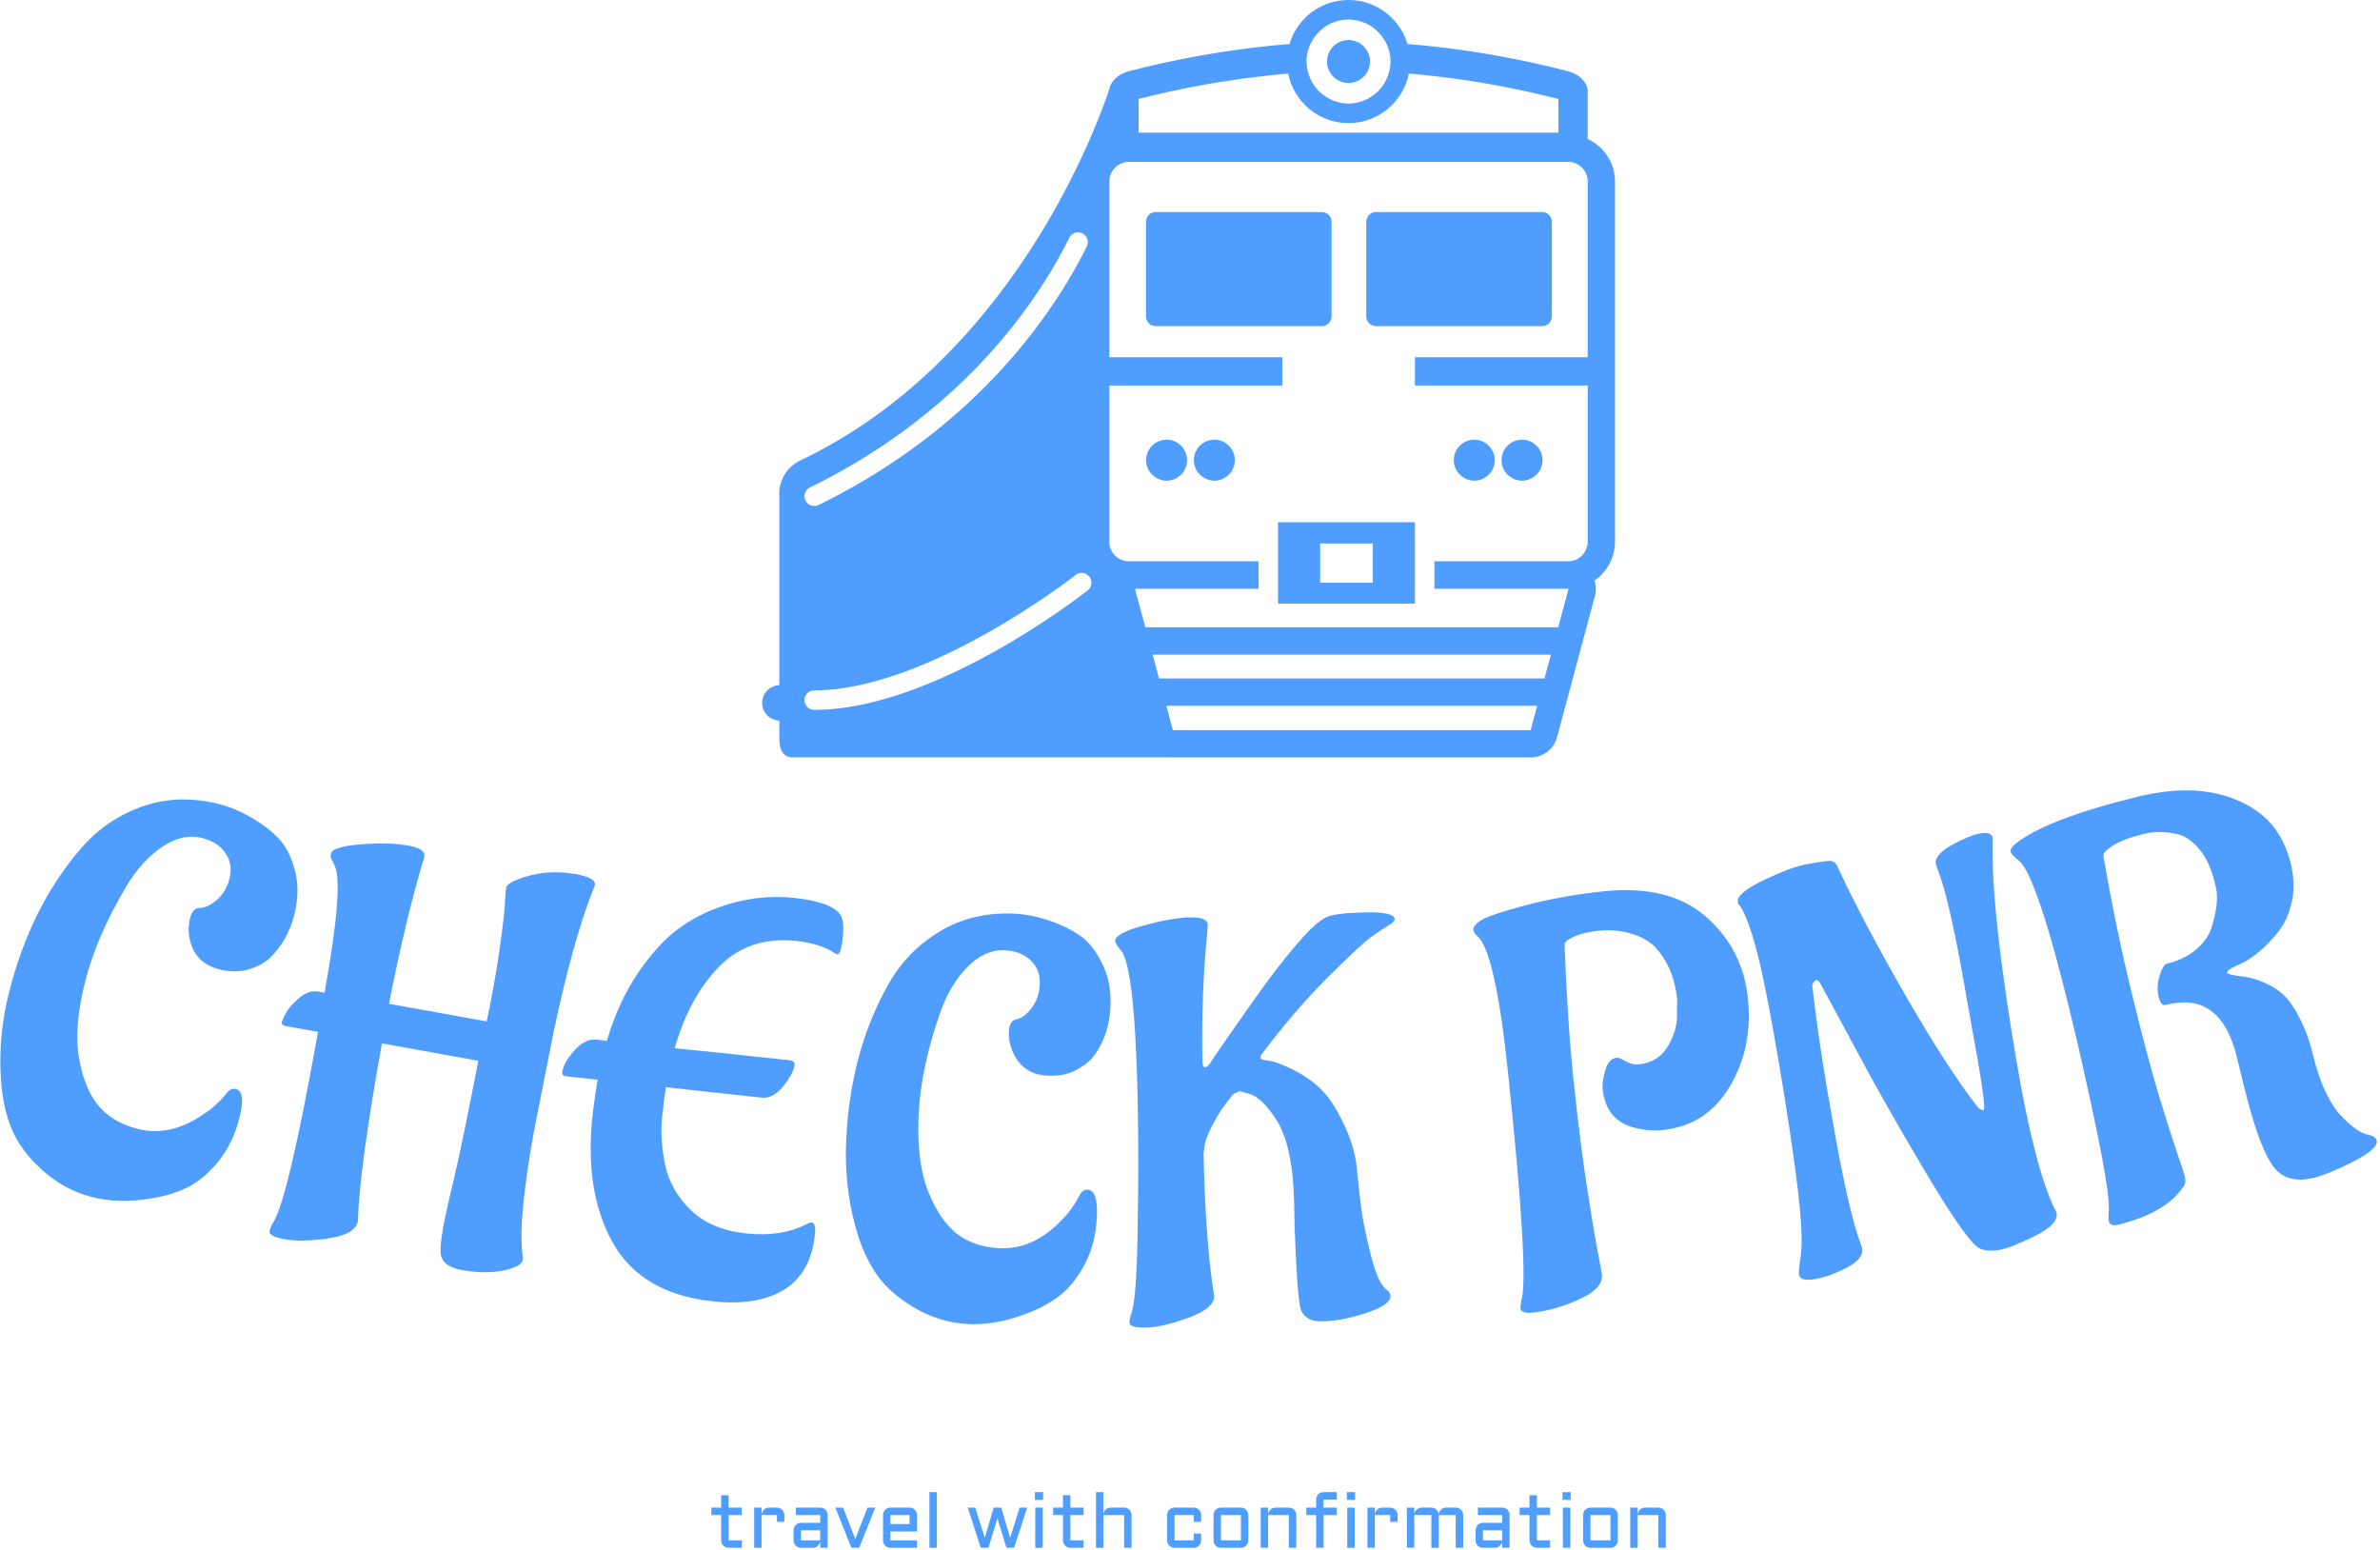 <svg xmlns="http://www.w3.org/2000/svg" version="1.1" xmlns:xlink="http://www.w3.org/1999/xlink" xmlns:svgjs="http://svgjs.dev/svgjs" width="1500" height="977" viewBox="0 0 1500 977"><g transform="matrix(1,0,0,1,-0.907,-0.792)"><svg viewBox="0 0 396 258" data-background-color="#b5ffa8" preserveAspectRatio="xMidYMid meet" height="977" width="1500" xmlns="http://www.w3.org/2000/svg" xmlns:xlink="http://www.w3.org/1999/xlink"><g id="tight-bounds" transform="matrix(1,0,0,1,0.241,0.209)"><svg viewBox="0 0 395.52 257.582" height="257.582" width="395.52"><g><svg viewBox="0 0 395.52 257.582" height="257.582" width="395.52"><g transform="matrix(1,0,0,1,0,131.529)"><svg viewBox="0 0 395.52 126.053" height="126.053" width="395.52"><g id="textblocktransform"><svg viewBox="0 0 395.52 126.053" height="126.053" width="395.52" id="textblock"><g><svg viewBox="0 0 395.52 89.4" height="89.4" width="395.52"><g transform="matrix(1,0,0,1,0,0)"><svg width="395.52" viewBox="1.276 -20.774 213.782 48.321" height="89.4" data-palette-color="#4f9dff"><path d="M22.463 6.09v0c0.614 0.155 0.724 1.011 0.331 2.569-0.395 1.564-1.04 2.893-1.935 3.988-0.9 1.086-1.85 1.867-2.85 2.343-1.005 0.468-2.082 0.784-3.231 0.948v0c-3.871 0.652-7.117-0.201-9.739-2.561v0c-1.326-1.201-2.255-2.467-2.785-3.797-0.531-1.33-0.842-2.836-0.933-4.516v0c-0.157-2.536 0.088-5.09 0.738-7.663 0.649-2.573 1.503-4.918 2.56-7.037 1.053-2.127 2.339-4.078 3.86-5.853 1.522-1.782 3.367-3.056 5.534-3.822 2.168-0.773 4.474-0.851 6.917-0.234v0c1.041 0.263 2.08 0.707 3.119 1.334 1.038 0.627 1.852 1.282 2.443 1.968 0.584 0.684 1.022 1.616 1.315 2.797 0.293 1.181 0.263 2.473-0.091 3.875v0c-0.379 1.5-1.078 2.76-2.1 3.781v0c-0.47 0.473-1.116 0.839-1.938 1.099-0.828 0.258-1.731 0.264-2.706 0.018v0c-1.5-0.379-2.391-1.315-2.674-2.809v0c-0.126-0.589-0.112-1.19 0.043-1.805 0.157-0.621 0.461-0.925 0.912-0.915v0c0.485-0.015 0.999-0.267 1.541-0.755 0.535-0.484 0.901-1.117 1.099-1.899v0c0.157-0.621 0.131-1.201-0.076-1.742v0c-0.417-0.965-1.21-1.595-2.38-1.89-1.176-0.297-2.378-0.03-3.606 0.802-1.234 0.83-2.299 1.998-3.195 3.505v0c-1.797 3.005-3.04 5.875-3.731 8.609v0c-0.69 2.734-0.873 5.026-0.549 6.874v0c0.393 2.286 1.204 3.945 2.436 4.978v0c0.771 0.649 1.726 1.116 2.863 1.403v0c1.92 0.485 3.863 0.057 5.831-1.281v0c0.826-0.52 1.568-1.199 2.227-2.037v0c0.235-0.25 0.485-0.342 0.75-0.275zM36.375-2.276v0l-0.126 0.699 8.778 1.584 0.02-0.108c0.175-0.781 0.371-1.776 0.589-2.983 0.218-1.207 0.393-2.27 0.524-3.188 0.131-0.911 0.233-1.685 0.308-2.322 0.08-0.629 0.139-1.181 0.176-1.655 0.03-0.469 0.052-0.831 0.064-1.086 0.012-0.255 0.036-0.481 0.072-0.678 0.036-0.197 0.261-0.397 0.677-0.599v0c1.772-0.771 3.635-0.98 5.59-0.627v0c1.22 0.22 1.791 0.547 1.714 0.979v0c-0.006 0.033-0.071 0.207-0.197 0.524v0c-1.196 3.022-2.377 7.297-3.543 12.824v0c-1.1 5.533-1.685 8.496-1.757 8.89v0c-0.925 5.124-1.27 8.73-1.037 10.818v0c0.058 0.281 0.07 0.514 0.036 0.697-0.032 0.177-0.204 0.36-0.515 0.547v0c-1.364 0.574-3.02 0.685-4.968 0.333v0c-1.26-0.227-1.894-0.785-1.903-1.674v0c-0.014-0.484 0.066-1.211 0.241-2.182 0.176-0.978 0.505-2.463 0.987-4.456 0.475-1.994 1.199-5.498 2.171-10.511v0l-8.67-1.565c-1.359 7.532-2.08 12.862-2.164 15.99v0c-0.143 0.794-1.022 1.309-2.636 1.547-1.614 0.237-2.917 0.266-3.908 0.087-0.991-0.179-1.459-0.419-1.404-0.721v0c0.036-0.197 0.129-0.434 0.281-0.711v0c0.881-1.277 2.203-6.804 3.967-16.579v0l0.117-0.65-2.923-0.527c-0.262-0.047-0.376-0.169-0.34-0.366v0c0.012-0.066 0.124-0.31 0.335-0.732 0.212-0.422 0.611-0.889 1.198-1.4 0.585-0.504 1.177-0.702 1.774-0.594v0l0.541 0.097c1.176-6.515 1.472-10.336 0.89-11.464v0l-0.144-0.331c-0.167-0.2-0.228-0.424-0.183-0.673 0.045-0.249 0.263-0.423 0.653-0.522v0c0.552-0.205 1.491-0.341 2.817-0.407 1.321-0.073 2.496-0.017 3.526 0.169 1.023 0.185 1.493 0.51 1.409 0.976v0l-0.026 0.148c-1.021 3.366-2.024 7.5-3.011 12.402zM74.55 19.201v0c-0.255 2.333-1.187 3.985-2.796 4.956-1.609 0.977-3.749 1.32-6.42 1.028v0c-4.274-0.468-7.267-2.234-8.977-5.298-1.704-3.057-2.306-6.872-1.806-11.445v0c0.08-0.729 0.23-1.792 0.45-3.19v0l-2.803-0.306c-0.272-0.03-0.397-0.144-0.375-0.343v0c0.062-0.57 0.422-1.225 1.08-1.964 0.657-0.733 1.317-1.063 1.979-0.991v0l0.955 0.105c0.701-2.358 1.642-4.401 2.823-6.13 1.188-1.728 2.377-3.033 3.567-3.915 1.196-0.882 2.477-1.553 3.842-2.014v0c2.184-0.774 4.409-1.037 6.675-0.789 2.273 0.249 3.651 0.772 4.134 1.569v0c0.225 0.394 0.284 1.084 0.176 2.072-0.107 0.981-0.277 1.459-0.509 1.433v0c-0.033-0.004-0.175-0.086-0.426-0.248v0c-0.825-0.493-1.886-0.81-3.185-0.952v0c-2.843-0.311-5.166 0.447-6.969 2.275-1.803 1.828-3.145 4.283-4.025 7.366v0c2.542 0.245 5.983 0.604 10.324 1.08v0c0.331 0.036 0.484 0.17 0.459 0.402v0c-0.058 0.53-0.397 1.177-1.017 1.941-0.626 0.756-1.274 1.098-1.943 1.025v0l-8.609-0.942c-0.077 0.401-0.19 1.277-0.338 2.629-0.147 1.345-0.06 2.79 0.26 4.334 0.321 1.537 1.085 2.895 2.291 4.073 1.206 1.178 2.859 1.882 4.96 2.112 2.107 0.231 3.928-0.043 5.461-0.821v0c0.18-0.114 0.337-0.164 0.469-0.15v0c0.272 0.03 0.369 0.396 0.293 1.098zM99.087 15.146v0c0.633 0.031 0.91 0.848 0.833 2.453-0.078 1.611-0.447 3.042-1.109 4.291-0.667 1.243-1.444 2.196-2.33 2.861-0.893 0.658-1.886 1.18-2.979 1.569v0c-3.665 1.405-7.016 1.21-10.054-0.586v0c-1.538-0.915-2.698-1.972-3.481-3.171-0.783-1.199-1.386-2.613-1.807-4.242v0c-0.656-2.454-0.92-5.007-0.792-7.657 0.128-2.65 0.501-5.118 1.118-7.405 0.611-2.293 1.487-4.46 2.626-6.501 1.14-2.047 2.696-3.661 4.669-4.841 1.973-1.186 4.218-1.719 6.735-1.597v0c1.072 0.052 2.179 0.282 3.321 0.691 1.142 0.409 2.069 0.891 2.783 1.446 0.707 0.555 1.322 1.382 1.843 2.482 0.521 1.1 0.747 2.372 0.676 3.817v0c-0.075 1.545-0.511 2.919-1.31 4.121v0c-0.367 0.556-0.928 1.043-1.682 1.461-0.761 0.417-1.644 0.601-2.65 0.553v0c-1.545-0.075-2.604-0.816-3.176-2.226v0c-0.24-0.552-0.345-1.145-0.315-1.777 0.031-0.639 0.268-0.998 0.713-1.077v0c0.473-0.111 0.927-0.459 1.362-1.046 0.428-0.58 0.662-1.273 0.701-2.078v0c0.031-0.639-0.109-1.203-0.419-1.692v0c-0.599-0.863-1.501-1.324-2.707-1.382-1.212-0.058-2.337 0.441-3.376 1.499-1.046 1.058-1.858 2.413-2.439 4.067v0c-1.167 3.301-1.819 6.36-1.954 9.176v0c-0.136 2.817 0.138 5.099 0.82 6.848v0c0.837 2.163 1.961 3.629 3.372 4.397v0c0.884 0.483 1.913 0.753 3.085 0.81v0c1.978 0.095 3.799-0.708 5.462-2.409v0c0.707-0.673 1.3-1.486 1.78-2.438v0c0.181-0.292 0.408-0.431 0.681-0.417zM115.865-4.405c0.852-1.123 1.713-2.173 2.582-3.149 0.875-0.97 1.597-1.58 2.166-1.831 0.562-0.244 1.716-0.382 3.462-0.415 1.746-0.033 2.624 0.171 2.632 0.61v0c0.003 0.167-0.18 0.353-0.549 0.561-0.363 0.207-0.86 0.536-1.492 0.988-0.625 0.445-1.936 1.66-3.932 3.644-1.996 1.984-3.993 4.306-5.991 6.964v0c-0.065 0.068-0.097 0.162-0.094 0.282 0.002 0.113 0.097 0.188 0.284 0.224 0.181 0.03 0.441 0.075 0.782 0.136 0.335 0.06 0.953 0.309 1.855 0.745 0.895 0.437 1.702 0.992 2.421 1.665 0.719 0.673 1.419 1.717 2.1 3.131 0.68 1.414 1.082 2.75 1.205 4.008 0.124 1.258 0.245 2.389 0.364 3.394 0.119 1.005 0.406 2.443 0.861 4.315 0.455 1.872 0.973 2.989 1.553 3.351v0c0.169 0.13 0.256 0.295 0.259 0.495v0c0.01 0.533-0.717 1.04-2.182 1.522-1.471 0.481-2.787 0.732-3.946 0.754-1.16 0.022-1.832-0.436-2.016-1.373v0c-0.186-1.003-0.347-3.401-0.485-7.192v0l-0.038-2.01c-0.066-3.526-0.617-6.069-1.653-7.63v0c-0.899-1.357-1.703-2.112-2.413-2.265v0c-0.536-0.157-0.821-0.235-0.855-0.234v0l-0.555 0.26c-0.789 0.955-1.408 1.873-1.859 2.756-0.457 0.882-0.698 1.523-0.724 1.924v0l-0.088 0.651c0.089 4.739 0.368 8.781 0.838 12.127v0c0.074 0.405 0.112 0.641 0.113 0.708v0c0.014 0.733-0.754 1.384-2.303 1.953-1.556 0.569-2.828 0.863-3.815 0.882-0.993 0.019-1.493-0.125-1.498-0.432v0c-0.004-0.2 0.042-0.451 0.136-0.752v0c0.326-0.746 0.524-3.194 0.592-7.343 0.076-4.149 0.081-7.926 0.018-11.332-0.064-3.406-0.182-6.168-0.356-8.285v0c-0.26-3.182-0.632-5.089-1.117-5.72v0c-0.375-0.46-0.564-0.756-0.567-0.89v0c-0.009-0.473 0.846-0.943 2.564-1.408 1.725-0.472 3.114-0.719 4.167-0.738 1.06-0.02 1.594 0.207 1.603 0.68v0l-0.038 0.651c-0.372 3.634-0.519 7.518-0.441 11.65v0c0.006 0.333 0.086 0.498 0.239 0.496 0.153-0.003 0.327-0.156 0.522-0.46 0.194-0.31 0.48-0.736 0.856-1.277 0.376-0.547 1.065-1.534 2.065-2.959 0.993-1.432 1.916-2.71 2.768-3.832zM146.69 3.274v0c0.133-0.014 0.398 0.092 0.798 0.318 0.393 0.227 0.791 0.319 1.195 0.277v0l0.05-0.005c1.134-0.119 1.988-0.665 2.563-1.637 0.568-0.971 0.838-1.908 0.811-2.811v0l0.016-1.369c-0.134-1.273-0.441-2.347-0.921-3.221-0.481-0.881-0.998-1.521-1.55-1.919-0.545-0.399-1.164-0.679-1.858-0.84v0c-0.87-0.244-1.763-0.317-2.678-0.221-0.922 0.097-1.658 0.265-2.209 0.504-0.544 0.245-0.84 0.454-0.889 0.626v0l-0.019 0.304c0.169 4.541 0.441 8.591 0.816 12.151 0.374 3.554 0.755 6.611 1.145 9.171 0.39 2.56 0.714 4.527 0.972 5.9 0.265 1.373 0.405 2.126 0.419 2.259v0c0.088 0.835-0.578 1.579-1.998 2.231-1.412 0.658-2.838 1.063-4.276 1.214v0c-0.67 0.07-1.022-0.063-1.058-0.402v0c-0.01-0.099 0.018-0.337 0.086-0.713v0c0.475-1.538 0.072-8.4-1.21-20.586v0c-0.755-7.18-1.671-11.237-2.747-12.169v0c-0.22-0.178-0.341-0.376-0.365-0.596-0.023-0.219 0.194-0.486 0.65-0.802 0.456-0.316 1.783-0.767 3.98-1.354 2.204-0.587 4.559-1.012 7.066-1.275v0c3.938-0.414 7.011 0.342 9.217 2.268 2.214 1.932 3.476 4.374 3.787 7.324 0.311 2.957-0.228 5.605-1.618 7.943-1.389 2.345-3.386 3.654-5.992 3.928v0c-0.835 0.088-1.687 0.023-2.555-0.194v0c-1.734-0.421-2.7-1.583-2.9-3.486v0c-0.043-0.404 0.033-0.962 0.226-1.672 0.2-0.711 0.549-1.093 1.046-1.146zM179.228 3.871v0l-1.057-5.907c-0.998-5.856-1.861-9.709-2.59-11.559v0c-0.105-0.219-0.169-0.394-0.191-0.525v0c-0.096-0.565 0.383-1.144 1.439-1.737 1.063-0.587 1.923-0.937 2.581-1.048 0.664-0.113 1.029 0.027 1.096 0.422v0c0.007 0.039 0.005 0.229-0.004 0.568v0c-0.069 4.198 0.653 10.733 2.165 19.605v0c1.033 6.059 2.123 10.35 3.27 12.874v0c0.205 0.411 0.311 0.633 0.316 0.666v0c0.119 0.697-0.546 1.398-1.994 2.105-1.442 0.706-2.478 1.112-3.109 1.22v0c-0.992 0.169-1.709 0.051-2.15-0.354v0c-0.887-0.802-2.515-3.206-4.882-7.212-2.373-4.005-4.487-7.756-6.341-11.254v0l-2.831-5.239c-0.1-0.152-0.2-0.22-0.298-0.203v0c-0.131 0.022-0.26 0.163-0.385 0.421v0c0.36 3.104 0.803 6.197 1.328 9.279 0.524 3.076 0.951 5.438 1.279 7.085 0.335 1.647 0.608 2.892 0.819 3.736 0.212 0.85 0.395 1.525 0.549 2.027 0.154 0.508 0.277 0.872 0.369 1.093 0.085 0.222 0.136 0.383 0.153 0.481v0c0.108 0.631-0.354 1.213-1.386 1.748-1.032 0.534-1.984 0.876-2.859 1.025-0.881 0.15-1.355 0.025-1.423-0.376v0c-0.034-0.197-0.026-0.452 0.022-0.765 0.047-0.319 0.097-0.72 0.15-1.202v0c0.138-1.214 0.012-3.363-0.379-6.448-0.391-3.085-0.92-6.589-1.589-10.513-0.669-3.923-1.205-6.77-1.609-8.541v0c-0.661-2.883-1.292-4.784-1.895-5.702v0c-0.115-0.082-0.187-0.205-0.215-0.369v0c-0.091-0.532 0.699-1.194 2.37-1.987 1.67-0.799 2.994-1.281 3.973-1.448 0.973-0.166 1.544-0.246 1.714-0.242v0c0.461-0.112 0.789 0.106 0.984 0.654v0c1.552 3.313 3.596 7.171 6.132 11.574 2.543 4.402 4.702 7.726 6.478 9.974v0c0.193 0.143 0.343 0.205 0.448 0.187v0c0.164-0.028 0.015-1.399-0.448-4.113zM202.753-5.144l-0.703 0.327c-0.332 0.184-0.484 0.335-0.455 0.452 0.029 0.117 0.47 0.224 1.325 0.323 0.848 0.101 1.702 0.375 2.56 0.824 0.852 0.45 1.531 1.08 2.038 1.889v0c0.787 1.221 1.368 2.599 1.745 4.133 0.376 1.535 0.799 2.769 1.269 3.705 0.471 0.942 0.935 1.631 1.393 2.067v0c0.921 0.955 1.691 1.493 2.311 1.616v0l0.388 0.111c0.232 0.08 0.373 0.218 0.42 0.412v0c0.121 0.492-0.573 1.122-2.079 1.89-1.507 0.768-2.701 1.26-3.582 1.475v0c-1.729 0.424-2.999 0.001-3.812-1.268-0.813-1.27-1.631-3.585-2.455-6.945v0l-0.66-2.69c-0.696-2.836-1.988-4.438-3.876-4.805v0c-0.725-0.131-1.545-0.084-2.458 0.139v0l-0.048 0.012c-0.291 0.071-0.508-0.181-0.649-0.757-0.14-0.57-0.11-1.188 0.09-1.855 0.199-0.673 0.427-1.042 0.687-1.106v0c1.075-0.264 1.954-0.695 2.637-1.295 0.683-0.6 1.131-1.238 1.343-1.915v0c0.448-1.421 0.596-2.58 0.444-3.476v0l-0.154-0.631c-0.297-1.211-0.741-2.183-1.334-2.917-0.598-0.732-1.229-1.191-1.893-1.378v0c-1.105-0.278-2.162-0.293-3.172-0.046-1.01 0.248-1.822 0.533-2.436 0.855v0c-0.849 0.483-1.238 0.87-1.167 1.161v0c0.75 4.346 1.611 8.501 2.583 12.464 0.972 3.963 1.774 6.982 2.407 9.057 0.633 2.076 1.161 3.741 1.586 4.996 0.433 1.26 0.677 2.006 0.735 2.24v0c0.103 0.421 0.061 0.74-0.126 0.957v0c-1.035 1.572-2.987 2.71-5.855 3.413v0c-0.486 0.119-0.769 0.014-0.85-0.316v0c-0.024-0.097-0.031-0.336-0.021-0.716v0c0.14-0.83-0.208-3.268-1.042-7.312-0.842-4.049-1.669-7.728-2.481-11.037-0.812-3.309-1.535-5.976-2.169-8.004v0c-0.953-3.047-1.736-4.825-2.348-5.334v0c-0.467-0.366-0.723-0.639-0.768-0.821-0.044-0.181 0.088-0.413 0.396-0.694v0c1.852-1.491 5.516-2.908 10.994-4.251v0c4.403-1.08 7.999-0.648 10.789 1.297v0c1.507 1.079 2.513 2.648 3.019 4.706v0c0.303 1.237 0.332 2.403 0.086 3.5-0.252 1.098-0.67 1.997-1.254 2.697v0c-1.117 1.379-2.25 2.33-3.398 2.851z" opacity="1" transform="matrix(1,0,0,1,0,0)" fill="#4f9dff" class="wordmark-text-0" data-fill-palette-color="primary" id="text-0"></path></svg></g></svg></g><g transform="matrix(1,0,0,1,118.32,116.782)"><svg viewBox="0 0 158.88 9.271" height="9.271" width="158.88"><g transform="matrix(1,0,0,1,0,0)"><svg width="158.88" viewBox="2.49 -36.01 617.06 36.01" height="9.271" data-palette-color="#4f9dff"><path d="M2.49-21.19L2.49-26 8.84-26 8.84-34.01 13.65-34.01 13.65-26 22.19-26 22.19-21.19 13.65-21.19 13.65-4.81 22.19-4.81 22.19 0 13.65 0Q12.67 0 11.79-0.38 10.91-0.76 10.25-1.4 9.59-2.05 9.22-2.93 8.84-3.81 8.84-4.81L8.84-4.81 8.84-21.19 2.49-21.19ZM44.89-21.19L34.98-21.19 34.98 0 30.2 0 30.2-26 34.98-26 34.98-21.41Q35.03-22.36 35.42-23.21 35.81-24.05 36.46-24.67 37.11-25.29 37.96-25.65 38.82-26 39.79-26L39.79-26 44.89-26Q45.9-26 46.76-25.62 47.63-25.24 48.29-24.6 48.95-23.95 49.33-23.07 49.7-22.19 49.7-21.19L49.7-21.19 49.7-16.8 44.89-16.8 44.89-21.19ZM55.68-4.81L55.68-11.35Q55.68-12.35 56.06-13.22 56.44-14.09 57.09-14.75 57.73-15.41 58.61-15.78 59.49-16.16 60.47-16.16L60.47-16.16 72.87-16.16 72.87-21.19 57.17-21.19 57.17-26 72.87-26Q73.87-26 74.75-25.62 75.63-25.24 76.28-24.6 76.92-23.95 77.3-23.07 77.68-22.19 77.68-21.19L77.68-21.19 77.68 0 72.87 0 72.87-4.39Q72.8-3.49 72.38-2.69 71.97-1.88 71.32-1.28 70.67-0.68 69.84-0.34 69.01 0 68.09 0L68.09 0 60.47 0Q59.49 0 58.61-0.38 57.73-0.76 57.09-1.4 56.44-2.05 56.06-2.93 55.68-3.81 55.68-4.81L55.68-4.81ZM60.47-11.35L60.47-4.81 72.87-4.81 72.87-11.35 60.47-11.35ZM98.09 0L93.08 0 82.68-26 87.69-26 95.57-5.76 103.48-26 108.49-26 98.09 0ZM135.49-21.19L135.49-10.55 118.28-10.55 118.28-4.81 135.49-4.81 135.49 0 118.28 0Q117.3 0 116.42-0.38 115.54-0.76 114.89-1.4 114.25-2.05 113.87-2.93 113.49-3.81 113.49-4.81L113.49-4.81 113.49-21.19Q113.49-22.19 113.87-23.07 114.25-23.95 114.89-24.6 115.54-25.24 116.42-25.62 117.3-26 118.28-26L118.28-26 130.68-26Q131.68-26 132.56-25.62 133.44-25.24 134.08-24.6 134.73-23.95 135.11-23.07 135.49-22.19 135.49-21.19L135.49-21.19ZM130.68-21.19L118.28-21.19 118.28-15.36 130.68-15.36 130.68-21.19ZM143.49-36.01L148.28-36.01 148.28 0 143.49 0 143.49-36.01ZM181.67 0L176.67 0 168.27-26 173.13-26 179.28-6.4 185.02-26 189.92-26 195.66-6.4 201.81-26 206.67-26 198.27 0 193.27 0 187.46-19.09 181.67 0ZM211.92-26L216.73-26 216.73 0 211.92 0 211.92-26ZM211.67-31.01L211.67-36.01 216.97-36.01 216.97-31.01 211.67-31.01ZM223.46-21.19L223.46-26 229.81-26 229.81-34.01 234.62-34.01 234.62-26 243.17-26 243.17-21.19 234.62-21.19 234.62-4.81 243.17-4.81 243.17 0 234.62 0Q233.64 0 232.77-0.38 231.89-0.76 231.23-1.4 230.57-2.05 230.19-2.93 229.81-3.81 229.81-4.81L229.81-4.81 229.81-21.19 223.46-21.19ZM274.17-21.19L274.17 0 269.36 0 269.36-21.19 255.96-21.19 255.96 0 251.17 0 251.17-36.01 255.96-36.01 255.96-21.41Q256.01-22.36 256.4-23.21 256.79-24.05 257.43-24.67 258.08-25.29 258.93-25.65 259.79-26 260.77-26L260.77-26 269.36-26Q270.36-26 271.24-25.62 272.12-25.24 272.77-24.6 273.41-23.95 273.79-23.07 274.17-22.19 274.17-21.19L274.17-21.19ZM314.35-21.19L301.95-21.19 301.95-4.81 314.35-4.81 314.35-9.2 319.16-9.2 319.16-4.81Q319.16-3.81 318.78-2.93 318.4-2.05 317.76-1.4 317.11-0.76 316.23-0.38 315.35 0 314.35 0L314.35 0 301.95 0Q300.97 0 300.09-0.38 299.21-0.76 298.57-1.4 297.92-2.05 297.54-2.93 297.16-3.81 297.16-4.81L297.16-4.81 297.16-21.19Q297.16-22.19 297.54-23.07 297.92-23.95 298.57-24.6 299.21-25.24 300.09-25.62 300.97-26 301.95-26L301.95-26 314.35-26Q315.35-26 316.23-25.62 317.11-25.24 317.76-24.6 318.4-23.95 318.78-23.07 319.16-22.19 319.16-21.19L319.16-21.19 319.16-16.8 314.35-16.8 314.35-21.19ZM349.65-21.19L349.65-4.81Q349.65-3.81 349.27-2.93 348.89-2.05 348.25-1.4 347.6-0.76 346.73-0.38 345.87 0 344.86 0L344.86 0 331.95 0Q330.97 0 330.09-0.38 329.22-0.76 328.57-1.4 327.92-2.05 327.54-2.93 327.16-3.81 327.16-4.81L327.16-4.81 327.16-21.19Q327.16-22.19 327.54-23.07 327.92-23.95 328.57-24.6 329.22-25.24 330.09-25.62 330.97-26 331.95-26L331.95-26 344.86-26Q345.87-26 346.73-25.62 347.6-25.24 348.25-24.6 348.89-23.95 349.27-23.07 349.65-22.19 349.65-21.19L349.65-21.19ZM344.86-21.19L331.95-21.19 331.95-4.81 344.86-4.81 344.86-21.19ZM380.65-21.19L380.65 0 375.84 0 375.84-21.19 362.44-21.19 362.44 0 357.66 0 357.66-26 362.44-26 362.44-21.41Q362.49-22.36 362.88-23.21 363.27-24.05 363.92-24.67 364.56-25.29 365.42-25.65 366.27-26 367.25-26L367.25-26 375.84-26Q376.84-26 377.72-25.62 378.6-25.24 379.25-24.6 379.9-23.95 380.28-23.07 380.65-22.19 380.65-21.19L380.65-21.19ZM406.85-31.2L398.3-31.2 398.3-26 406.85-26 406.85-21.19 398.3-21.19 398.3 0 393.49 0 393.49-21.19 387.15-21.19 387.15-26 393.49-26 393.49-31.2Q393.49-32.2 393.87-33.07 394.25-33.94 394.91-34.59 395.57-35.25 396.45-35.63 397.33-36.01 398.3-36.01L398.3-36.01 406.85-36.01 406.85-31.2ZM413.61-26L418.42-26 418.42 0 413.61 0 413.61-26ZM413.36-31.01L413.36-36.01 418.66-36.01 418.66-31.01 413.36-31.01ZM441.36-21.19L431.45-21.19 431.45 0 426.67 0 426.67-26 431.45-26 431.45-21.41Q431.5-22.36 431.89-23.21 432.28-24.05 432.93-24.67 433.58-25.29 434.43-25.65 435.28-26 436.26-26L436.26-26 441.36-26Q442.36-26 443.23-25.62 444.1-25.24 444.76-24.6 445.42-23.95 445.79-23.07 446.17-22.19 446.17-21.19L446.17-21.19 446.17-16.8 441.36-16.8 441.36-21.19ZM483.74-21.19L472.76-21.19 472.76 0 467.95 0 467.95-21.19 456.94-21.19 456.94 0 452.15 0 452.15-26 456.94-26 456.94-21.41Q456.99-22.36 457.38-23.21 457.77-24.05 458.41-24.67 459.06-25.29 459.92-25.65 460.77-26 461.75-26L461.75-26 467.95-26Q468.9-26 469.75-25.65 470.61-25.29 471.27-24.67 471.93-24.05 472.33-23.21 472.73-22.36 472.76-21.41L472.76-21.41Q472.81-22.36 473.18-23.21 473.56-24.05 474.21-24.67 474.86-25.29 475.71-25.65 476.57-26 477.54-26L477.54-26 483.74-26Q484.75-26 485.62-25.62 486.5-25.24 487.15-24.6 487.8-23.95 488.18-23.07 488.55-22.19 488.55-21.19L488.55-21.19 488.55 0 483.74 0 483.74-21.19ZM496.56-4.81L496.56-11.35Q496.56-12.35 496.94-13.22 497.32-14.09 497.96-14.75 498.61-15.41 499.49-15.78 500.37-16.16 501.34-16.16L501.34-16.16 513.75-16.16 513.75-21.19 498.05-21.19 498.05-26 513.75-26Q514.75-26 515.63-25.62 516.51-25.24 517.15-24.6 517.8-23.95 518.18-23.07 518.56-22.19 518.56-21.19L518.56-21.19 518.56 0 513.75 0 513.75-4.39Q513.67-3.49 513.26-2.69 512.84-1.88 512.2-1.28 511.55-0.68 510.72-0.34 509.89 0 508.96 0L508.96 0 501.34 0Q500.37 0 499.49-0.38 498.61-0.76 497.96-1.4 497.32-2.05 496.94-2.93 496.56-3.81 496.56-4.81L496.56-4.81ZM501.34-11.35L501.34-4.81 513.75-4.81 513.75-11.35 501.34-11.35ZM525.05-21.19L525.05-26 531.4-26 531.4-34.01 536.2-34.01 536.2-26 544.75-26 544.75-21.19 536.2-21.19 536.2-4.81 544.75-4.81 544.75 0 536.2 0Q535.23 0 534.35-0.38 533.47-0.76 532.81-1.4 532.15-2.05 531.77-2.93 531.4-3.81 531.4-4.81L531.4-4.81 531.4-21.19 525.05-21.19ZM553-26L557.81-26 557.81 0 553 0 553-26ZM552.76-31.01L552.76-36.01 558.05-36.01 558.05-31.01 552.76-31.01ZM588.54-21.19L588.54-4.81Q588.54-3.81 588.17-2.93 587.79-2.05 587.14-1.4 586.49-0.76 585.63-0.38 584.76 0 583.76 0L583.76 0 570.84 0Q569.87 0 568.99-0.38 568.11-0.76 567.46-1.4 566.82-2.05 566.44-2.93 566.06-3.81 566.06-4.81L566.06-4.81 566.06-21.19Q566.06-22.19 566.44-23.07 566.82-23.95 567.46-24.6 568.11-25.24 568.99-25.62 569.87-26 570.84-26L570.84-26 583.76-26Q584.76-26 585.63-25.62 586.49-25.24 587.14-24.6 587.79-23.95 588.17-23.07 588.54-22.19 588.54-21.19L588.54-21.19ZM583.76-21.19L570.84-21.19 570.84-4.81 583.76-4.81 583.76-21.19ZM619.55-21.19L619.55 0 614.74 0 614.74-21.19 601.33-21.19 601.33 0 596.55 0 596.55-26 601.33-26 601.33-21.41Q601.38-22.36 601.77-23.21 602.16-24.05 602.81-24.67 603.46-25.29 604.31-25.65 605.17-26 606.14-26L606.14-26 614.74-26Q615.74-26 616.62-25.62 617.5-25.24 618.14-24.6 618.79-23.95 619.17-23.07 619.55-22.19 619.55-21.19L619.55-21.19Z" opacity="1" transform="matrix(1,0,0,1,0,0)" fill="#4f9dff" class="slogan-text-1" data-fill-palette-color="secondary" id="text-1"></path></svg></g></svg></g></svg></g></svg></g><g transform="matrix(1,0,0,1,126.79,0)"><svg viewBox="0 0 141.941 126.053" height="126.053" width="141.941"><g><svg xmlns="http://www.w3.org/2000/svg" xmlns:xlink="http://www.w3.org/1999/xlink" version="1.1" x="0" y="0" viewBox="6.326 11.189 87.407 77.623" enable-background="new 0 0 100 100" xml:space="preserve" height="126.053" width="141.941" class="icon-icon-0" data-fill-palette-color="accent" id="icon-0"><path fill="#4f9dff" d="M69.239 44.613H86.264C86.813 44.613 87.264 44.163 87.264 43.613V33.918C87.264 33.368 86.813 32.918 86.264 32.918H69.239C68.69 32.918 68.239 33.368 68.239 33.918V43.613C68.239 44.163 68.69 44.613 69.239 44.613" data-fill-palette-color="accent"></path><path fill="#4f9dff" d="M64.685 43.613V33.918C64.685 33.368 64.236 32.918 63.685 32.918H46.664C46.114 32.918 45.664 33.368 45.664 33.918V43.613C45.664 44.163 46.114 44.613 46.664 44.613H63.685C64.235 44.613 64.685 44.163 64.685 43.613" data-fill-palette-color="accent"></path><path fill="#4f9dff" d="M59.198 68.709V73.049H73.229V64.707H59.198zM63.519 66.883H68.914V70.906H63.519z" data-fill-palette-color="accent"></path><circle fill="#4f9dff" cx="66.421" cy="17.494" r="2.2" data-fill-palette-color="accent"></circle><circle fill="#4f9dff" cx="79.312" cy="58.346" r="2.1" data-fill-palette-color="accent"></circle><circle fill="#4f9dff" cx="84.208" cy="58.346" r="2.1" data-fill-palette-color="accent"></circle><circle fill="#4f9dff" cx="47.777" cy="58.346" r="2.1" data-fill-palette-color="accent"></circle><circle fill="#4f9dff" cx="52.673" cy="58.346" r="2.1" data-fill-palette-color="accent"></circle><path fill="#4f9dff" d="M90.935 25.432V20.494C90.935 19.779 90.216 18.83 88.933 18.494 85.902 17.696 79.719 16.274 72.466 15.705 71.693 13.098 69.277 11.189 66.421 11.189S61.152 13.098 60.379 15.705C53.126 16.273 46.943 17.696 43.91 18.494 42.926 18.752 42.277 19.333 42.027 19.943L42.026 19.939 41.973 20.106C41.964 20.139 41.949 20.172 41.941 20.205 41.041 22.981 32.478 47.752 10.299 58.347 7.836 59.523 8.087 61.986 8.087 61.986V81.41L8.08 81.408A1.814 1.814 0 0 0 8.08 85.034H8.087V86.804C8.087 88.036 8.462 88.802 9.445 88.802H48.29C48.333 88.804 48.375 88.812 48.419 88.812H85.088C86.356 88.812 87.465 87.962 87.793 86.738L91.645 72.379C91.73 72.111 91.776 71.826 91.776 71.531 91.776 71.232 91.716 70.949 91.63 70.677A4.79 4.79 0 0 0 93.733 66.71V29.781C93.733 27.851 92.581 26.193 90.935 25.432M62.595 15.559L62.597 15.557A4.3 4.3 0 0 1 63.787 14.113C63.896 14.027 64.005 13.941 64.123 13.866 64.301 13.751 64.488 13.649 64.684 13.562 64.758 13.529 64.836 13.505 64.913 13.476A4 4 0 0 1 65.424 13.317C65.5 13.299 65.576 13.281 65.653 13.267A4 4 0 0 1 66.422 13.189C66.685 13.189 66.94 13.221 67.19 13.267 67.267 13.281 67.342 13.299 67.419 13.317 67.594 13.359 67.765 13.413 67.931 13.476 68.007 13.505 68.086 13.529 68.161 13.562 68.356 13.649 68.542 13.751 68.721 13.866 68.839 13.942 68.949 14.028 69.059 14.114A4.3 4.3 0 0 1 70.252 15.56 4.26 4.26 0 0 1 70.731 17.495C70.731 17.874 70.667 18.235 70.575 18.585A4.3 4.3 0 0 1 69.61 20.369C69.594 20.386 69.582 20.405 69.566 20.421A4 4 0 0 1 69.202 20.76C69.129 20.822 69.057 20.885 68.98 20.942A4.3 4.3 0 0 1 68.293 21.357C68.186 21.408 68.081 21.459 67.97 21.502 67.818 21.562 67.659 21.606 67.499 21.648 67.408 21.672 67.32 21.702 67.227 21.719 66.967 21.769 66.7 21.8 66.424 21.8S65.881 21.769 65.619 21.719C65.527 21.701 65.439 21.672 65.348 21.648A4 4 0 0 1 64.877 21.502 4 4 0 0 1 64.555 21.357 4.4 4.4 0 0 1 63.869 20.942C63.791 20.884 63.719 20.821 63.646 20.759A4 4 0 0 1 63.283 20.421L63.238 20.366A4.3 4.3 0 0 1 62.277 18.588L62.275 18.584A4.3 4.3 0 0 1 62.119 17.494C62.116 16.794 62.3 16.143 62.595 15.559M44.909 21.334A95 95 0 0 1 60.24 18.728C60.815 21.617 63.367 23.801 66.422 23.801S72.031 21.617 72.606 18.728A94.6 94.6 0 0 1 87.936 21.334V24.781H44.909zM11.226 61.146C27.196 53.314 34.736 41.749 37.809 35.552A1 1 0 0 1 39.601 36.44C36.415 42.864 28.606 54.848 12.107 62.942A0.997 0.997 0 0 1 10.77 62.485 1 1 0 0 1 11.226 61.146M39.69 71.693C39.055 72.193 23.996 83.935 11.667 83.935A1 1 0 1 1 11.667 81.935C23.301 81.935 38.303 70.24 38.453 70.121A1 1 0 1 1 39.69 71.693M46.346 78.277H87.164L86.51 80.715H47zM48.419 86.012L47.75 83.516H85.759L85.089 86.012zM88.935 68.709H75.229V71.529H88.973L87.914 75.476H45.596L44.538 71.529H57.199V68.709H43.909C42.809 68.709 41.909 67.811 41.909 66.709V50.696H59.636V47.795H41.909V29.781C41.909 28.681 42.809 27.781 43.909 27.781H88.935C90.035 27.781 90.935 28.681 90.935 29.781V47.795H73.229V50.696H90.934V66.709C90.935 67.811 90.034 68.709 88.935 68.709" data-fill-palette-color="accent"></path></svg></g></svg></g><g></g></svg></g><defs></defs></svg><rect width="395.52" height="257.582" fill="none" stroke="none" visibility="hidden"></rect></g></svg></g></svg>